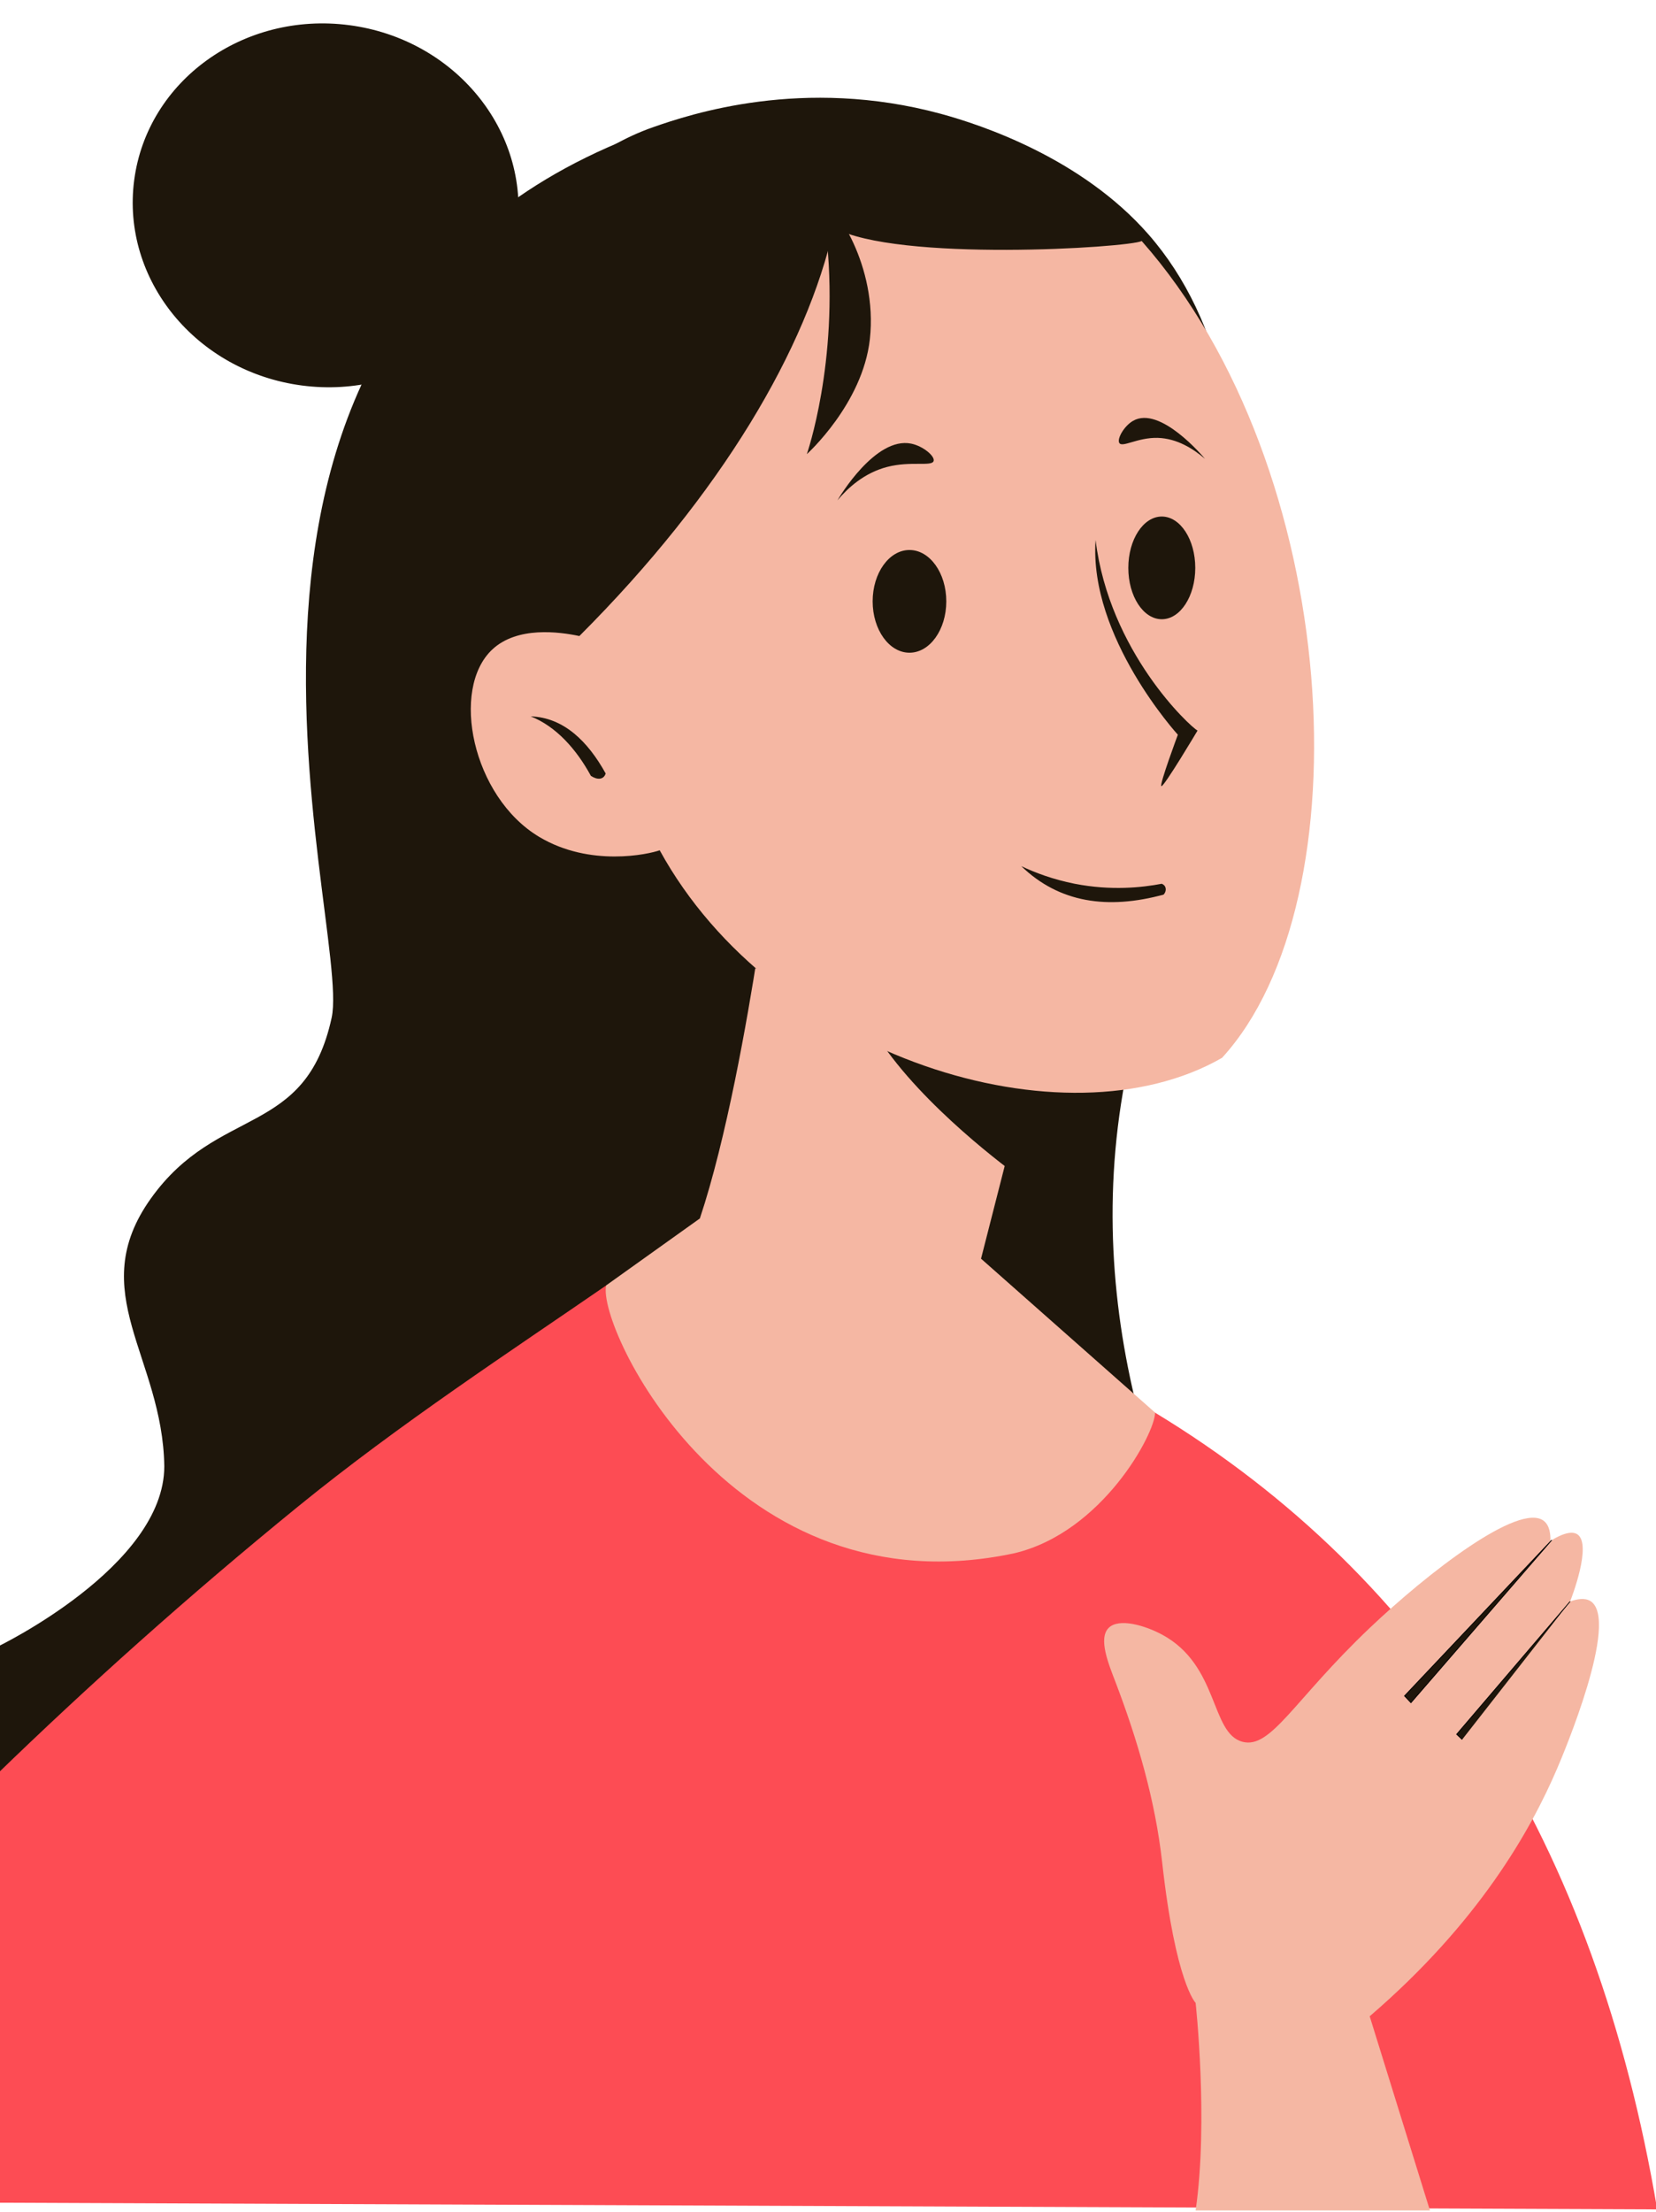<svg width="540" height="721" viewBox="0 0 540 721" fill="none" xmlns="http://www.w3.org/2000/svg">
<path d="M221.668 39.283C43.992 94.343 115.005 300.089 108.151 331.71C99.637 370.926 71.04 360.08 49.209 390.632C27.379 421.184 53.03 442.222 53.575 477.924C53.575 510.658 -1 536.846 -1 536.846V652.507L472.714 632.867C472.714 632.867 324.488 492.676 372.296 329.528C406.853 211.597 371.794 121.054 306.805 67.653C298.51 60.822 256.88 28.372 221.668 39.283Z" fill="#1E160B"/>
<path d="M168.602 75.138C172.869 42.706 148.38 12.74 113.905 8.207C79.429 3.675 48.022 26.292 43.756 58.724C39.489 91.157 63.978 121.123 98.453 125.655C132.928 130.188 164.335 107.571 168.602 75.138Z" fill="#1E160B"/>
<path d="M-1 578.309C28.121 550.092 60.801 520.675 97.236 491.018C130.33 464.088 166.939 440.17 197.654 419.002C258.779 432.816 315.537 446.652 376.662 460.465C465.838 514.543 520.304 601.201 540.388 720.158L-1 717.976V578.309Z" fill="#FD4C54"/>
<path d="M319.903 410.273L346.1 307.705L250.047 290.247C250.047 290.247 249.392 295.332 248.17 303.494C255.766 302.424 263.058 300.286 268.908 295.528C272.161 292.888 276.811 297.514 273.536 300.155C266.398 305.938 257.578 308.513 248.606 309.8C248.126 309.866 247.667 309.91 247.187 309.953C243.607 332.998 236.862 371.254 228.217 397.158L197.655 418.98C194.577 432.816 239.132 525.913 330.819 506.272C359.482 499.463 376.662 467.209 376.662 460.444L319.903 410.273Z" fill="#F5B7A3"/>
<path d="M333.001 384.086C333.001 384.086 305.408 364.598 289.341 342.622C276.047 324.444 271.877 312.07 271.877 312.07L341.733 355.716L333.001 384.086Z" fill="#1E160B"/>
<path d="M466.285 720.5C459.736 699.397 453.187 678.316 446.638 657.214C482.068 626.771 499.052 596.808 507.762 576.469C509.836 571.624 528.217 528.131 518.677 521.911C516.756 520.668 514.03 521.28 512 522C512.327 521.149 519.31 503.297 514.311 500.089C513.525 499.587 511.277 498.692 505.579 502.271C505.623 500.241 505.383 497.252 503.396 495.724C495.406 489.57 465.608 512.615 446.638 530.641C421.882 554.166 414.482 570.184 405.16 567.74C394.66 564.968 397.563 542.861 378.964 532.823C373.463 529.855 364.84 527.258 361.5 530.641C358.073 534.089 361.5 542.403 363.683 548.099C370.931 567.063 376.716 586.856 378.964 607.021C383.33 646.302 389.879 652.849 389.879 652.849C389.879 652.849 394.092 691.345 389.879 720.5H466.285Z" fill="#F5B7A3"/>
<path d="M506 502L458 552.792L460.087 555L506 502Z" fill="#1E160B" stroke="black" stroke-width="0.25" stroke-miterlimit="10"/>
<path d="M512 522L475 565.297L476.798 567" fill="#1E160B"/>
<path d="M512 522L475 565.297L476.798 567" stroke="black" stroke-width="0.25" stroke-miterlimit="10"/>
<path d="M374.479 76.382C352.714 51.548 320.144 40.724 306.805 37.101C261.813 24.902 224.986 37.254 212.936 41.466C139.608 67.151 103.785 207.036 143.079 281.518C147.38 289.68 300.562 343.189 335.185 312.07C407.006 247.518 423.793 132.642 374.479 76.382Z" fill="#1E160B"/>
<path d="M215.119 277.153C252.23 344.804 347.191 374.265 398.492 344.804C445.427 293.52 437.786 152.763 372.296 78.565C367.93 80.747 292.463 85.504 271.877 74.2C263.145 113.481 235.333 160.946 188.922 207.32C182.33 205.923 168.686 204.09 160.543 211.685C146.768 224.56 153.972 259.717 175.824 272.789C192.459 282.718 211.517 278.441 215.119 277.153Z" fill="#F5B7A3"/>
<path d="M173.052 233.508C183.858 233.857 191.76 241.735 197.502 252.123C196.847 254.196 194.751 254.283 192.677 252.887C187.918 244.136 181.238 236.716 173.052 233.508Z" fill="#1E160B"/>
<path d="M357.255 176.025C361.752 212.513 388.035 236.824 390.502 238.133C390.502 238.133 379.543 256.552 378.714 256.246C377.95 255.941 384.084 239.486 384.084 239.486C384.084 239.486 355.05 207.712 357.255 176.025Z" fill="#1E160B"/>
<path d="M333.023 282.325C345.423 294.284 361.184 296.554 379.434 291.6C380.155 290.814 380.329 289.767 379.914 288.981C379.609 288.392 379.041 288.152 378.823 288.065C372.339 289.309 362.297 290.378 350.444 288.065C343.371 286.668 337.498 284.442 333.023 282.325Z" fill="#1E160B"/>
<path d="M296.567 212.754C303.198 212.754 308.573 205.26 308.573 196.016C308.573 186.771 303.198 179.277 296.567 179.277C289.936 179.277 284.56 186.771 284.56 196.016C284.56 205.26 289.936 212.754 296.567 212.754Z" fill="#1E160B"/>
<path d="M378.845 201.843C384.873 201.843 389.76 194.349 389.76 185.104C389.76 175.86 384.873 168.366 378.845 168.366C372.817 168.366 367.93 175.86 367.93 185.104C367.93 194.349 372.817 201.843 378.845 201.843Z" fill="#1E160B"/>
<path d="M273.078 163.085C276.527 158.982 281.832 154.137 289.297 152.195C297.047 150.187 303.88 152.173 304.448 150.253C304.906 148.703 301.02 145.386 297.113 144.601C285.412 142.222 273.58 162.233 273.078 163.085Z" fill="#1E160B"/>
<path d="M392.925 149.555C389.214 146.368 383.888 142.899 377.491 142.724C370.855 142.571 365.856 146.063 364.961 144.339C364.241 142.942 366.554 138.84 369.502 137.159C378.277 132.14 392.336 148.834 392.925 149.555Z" fill="#1E160B"/>
<path d="M269.694 79.023C273.471 118.239 263.101 148.027 263.101 148.027C263.101 148.027 281.286 131.66 283.644 110.601C286.351 86.355 271.637 66.126 269.148 66.867C268.013 67.217 269.039 72.105 269.694 79.023Z" fill="#1E160B"/>
</svg>
